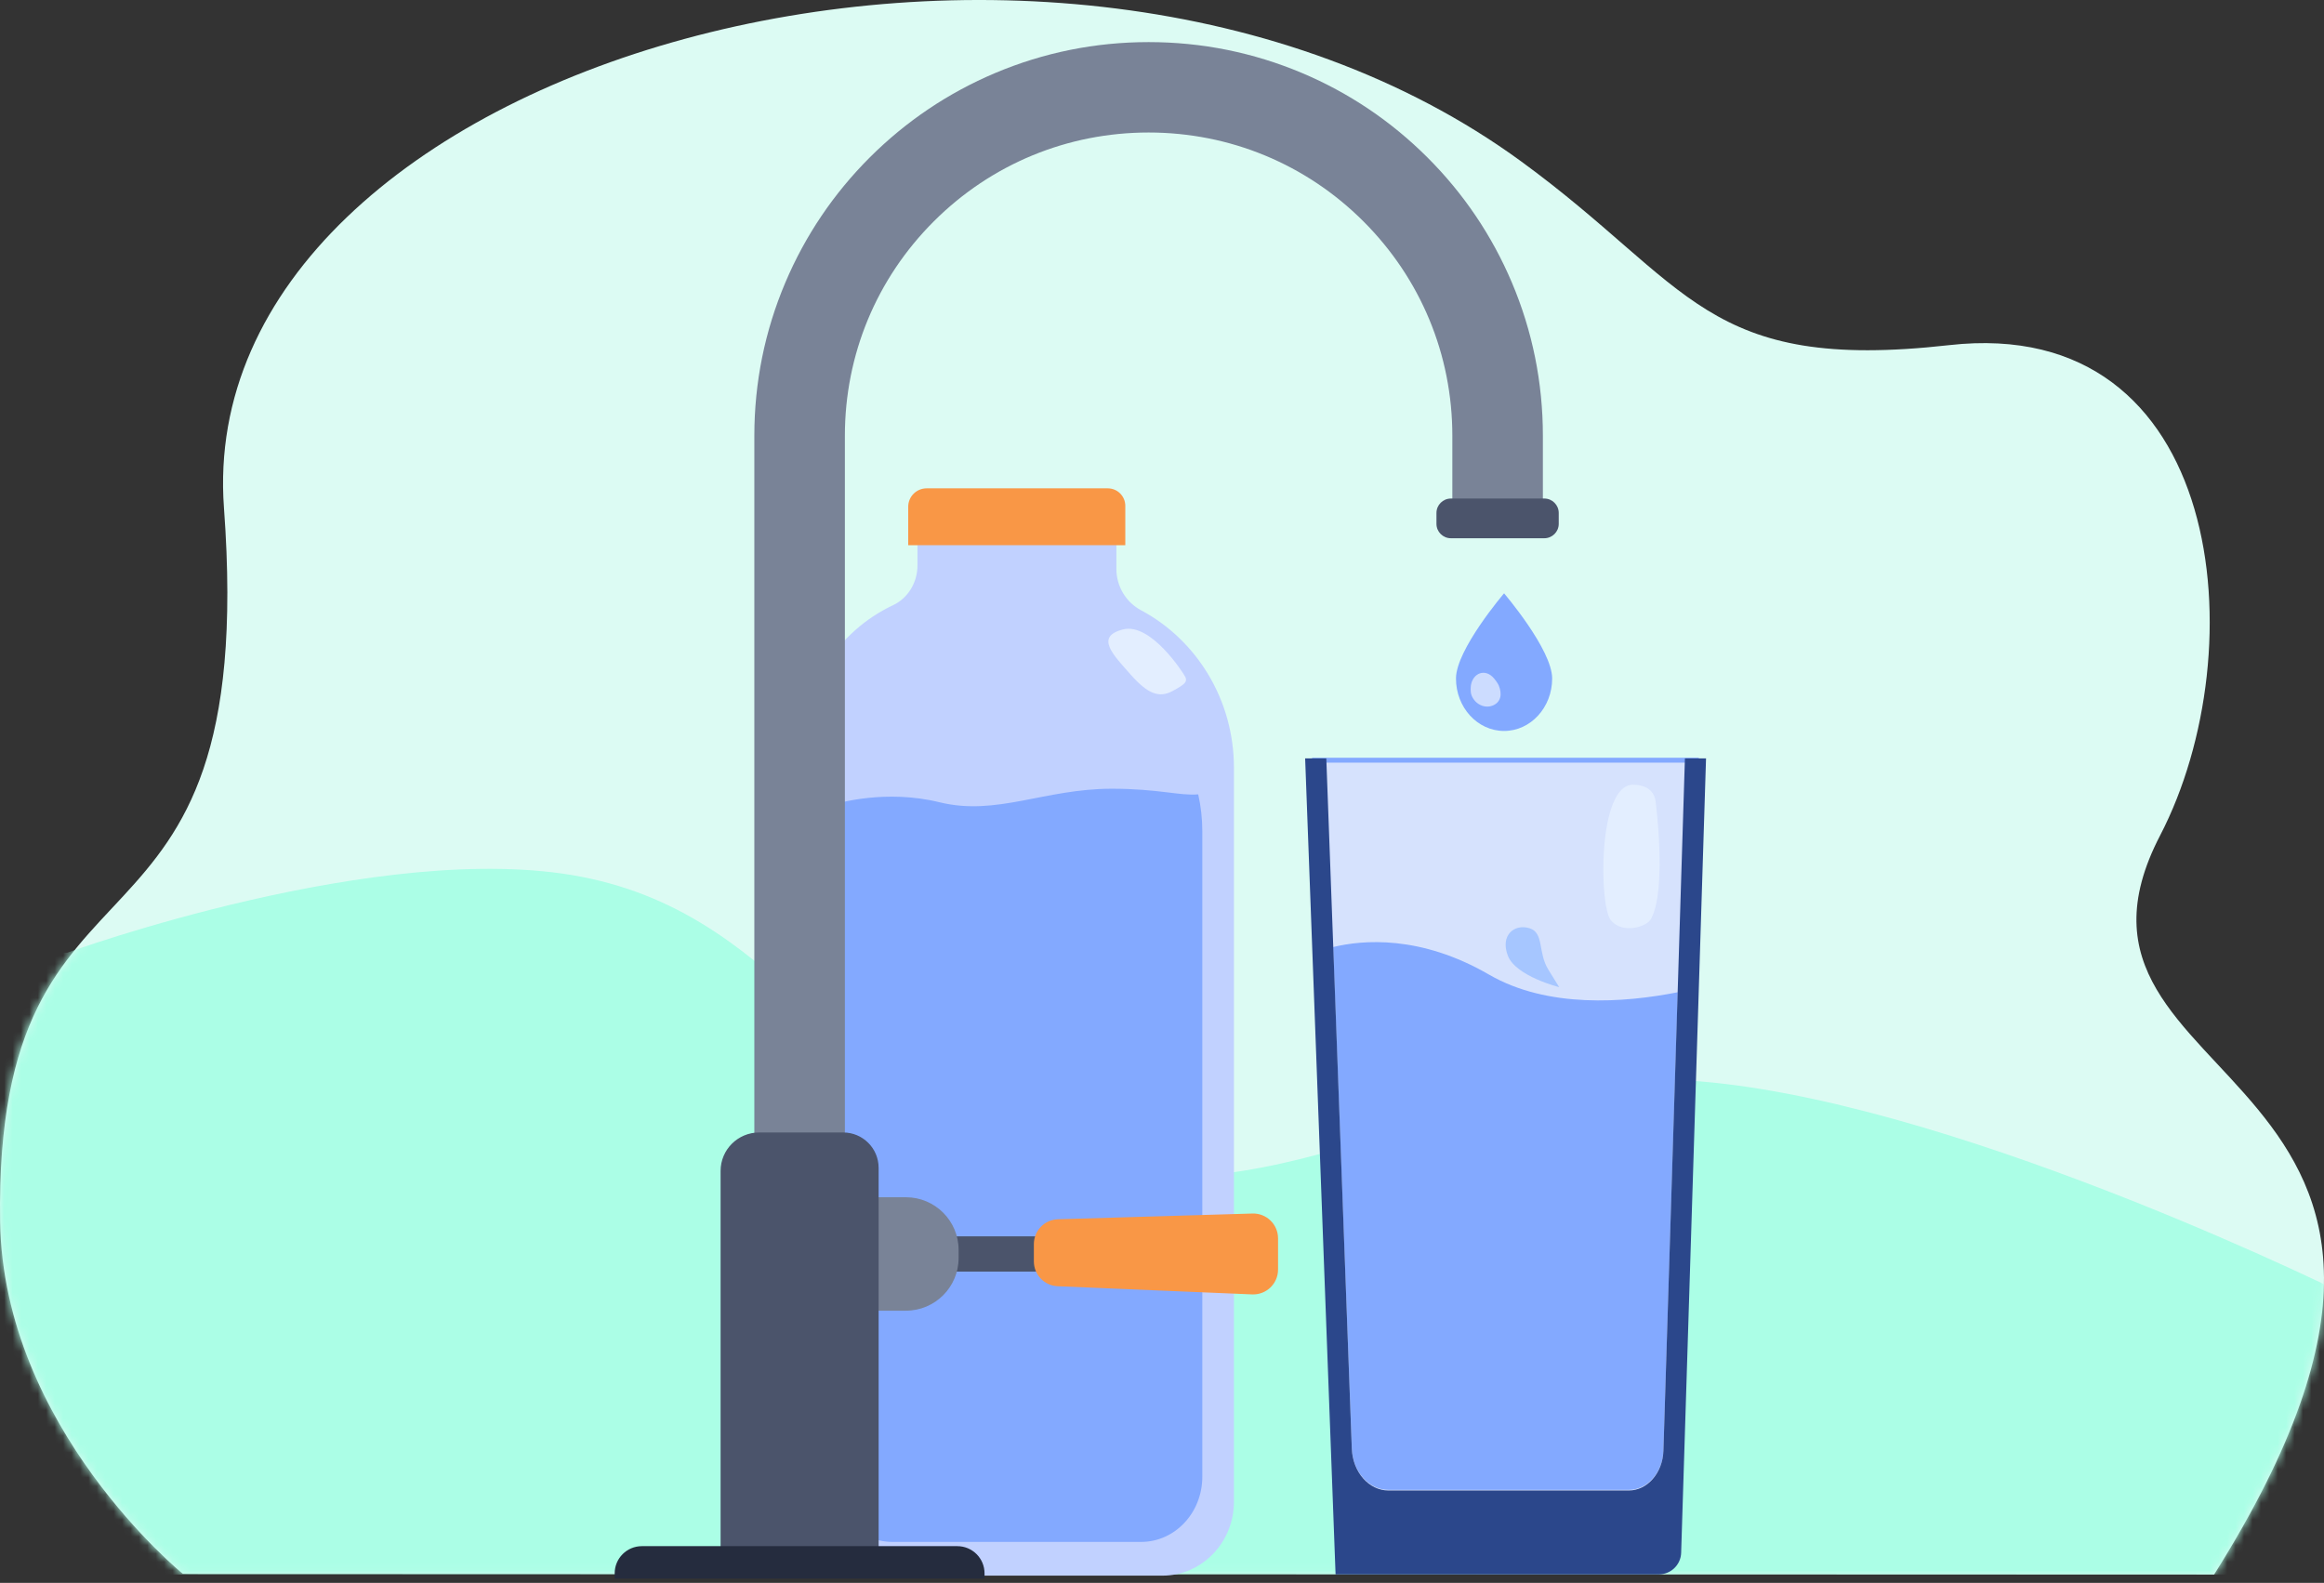 <svg width="276" height="188" viewBox="0 0 276 188" fill="none" xmlns="http://www.w3.org/2000/svg">
<rect x="0" y="0" width="276" height="188" fill="#333333" stroke="none"/>
<path d="M262.954 187L115.081 186.949L40.773 186.923L36.636 186.92L21.707 186.918C21.707 186.918 0.382 169.582 0.012 145.075C-0.716 96.785 30.893 118.536 26.599 60.336C22.68 7.229 125.059 -21.408 180.65 19.165C200.861 33.916 202.446 44.262 231.489 40.991C264.273 37.299 268.009 77.143 256.535 99.229C240.253 130.567 301.681 125.419 262.954 187Z" fill="#DCFBF3"/>
<mask id="mask0_4113_5274" style="mask-type:alpha" maskUnits="userSpaceOnUse" x="0" y="0" width="276" height="187">
<path d="M262.954 187L115.081 186.949L40.773 186.923L36.636 186.92L21.707 186.918C21.707 186.918 0.382 169.582 0.012 145.075C-0.716 96.785 30.893 118.536 26.599 60.336C22.68 7.229 125.059 -21.408 180.65 19.165C200.861 33.916 202.446 44.262 231.489 40.991C264.273 37.299 268.009 77.143 256.535 99.229C240.253 130.567 301.681 125.419 262.954 187Z" fill="#CEF7F3"/>
</mask>
<g mask="url(#mask0_4113_5274)">
<path d="M69 104.125C45.338 99.566 7.962 113.156 7.962 113.156H-5.308V187H279.185V154.062C279.185 154.062 234.394 131.69 203.285 128.562C172.536 125.472 154.7 145.673 124.731 138.125C100.013 131.9 94.029 108.947 69 104.125Z" fill="#ABFEE6"/>
</g>
<path d="M146.544 91.198V178.346C146.544 183.201 142.739 187.137 138.048 187.137H103.494C98.802 187.137 95 183.201 95 178.346V89.628C95 81.737 99.533 74.945 106.052 71.883C107.835 71.045 108.959 69.185 108.959 67.16V63.649H132.582V67.563C132.582 69.643 133.724 71.526 135.51 72.479C142.062 75.974 146.544 83.044 146.544 91.198Z" fill="#C1D1FF"/>
<path d="M142.787 98.712V175.396C142.787 179.667 139.535 183.131 135.525 183.131H105.978C101.966 183.131 98.715 179.667 98.715 175.396V97.329C98.715 96.746 98.741 96.168 98.796 95.6C99.536 95.371 105.2 93.724 111.561 95.281C118.386 96.952 124.006 93.678 132.036 93.678C137.628 93.678 140.106 94.541 142.3 94.344C142.617 95.745 142.787 97.207 142.787 98.712Z" fill="#83A9FF"/>
<path d="M133.642 64.752H107.86V60.186C107.86 58.979 108.84 58 110.049 58H131.561C132.71 58 133.642 58.931 133.642 60.08V64.752Z" fill="#F99746"/>
<path d="M140.593 80.102C140.593 80.102 136.74 73.907 133.369 74.758C130 75.609 132.212 77.778 134.261 80.102C136.309 82.427 137.668 82.937 139.278 82.061C140.887 81.186 141.139 80.905 140.593 80.102Z" fill="#E3EEFF"/>
<path d="M172.913 80.587C172.913 77.147 178.624 70.469 178.624 70.469C178.624 70.469 184.336 77.147 184.336 80.587C184.336 84.027 181.778 86.815 178.624 86.815C175.47 86.815 172.913 84.027 172.913 80.587Z" fill="#83A9FF"/>
<path d="M174.774 82.614C174.673 82.369 174.645 82.031 174.662 81.657C174.729 80.15 176.122 79.337 177.231 80.361C177.507 80.615 177.894 81.168 177.996 81.413C178.426 82.457 178.241 83.398 177.285 83.792C176.328 84.185 175.203 83.657 174.774 82.614Z" fill="#CCDCFF"/>
<path d="M112.472 151.026H138.093V146.838H112.472V151.026Z" fill="#4B546B"/>
<path d="M100.339 186.113H89.586V51.756C89.586 45.446 90.824 39.322 93.268 33.555C95.627 27.987 99.002 22.986 103.299 18.694C107.599 14.402 112.605 11.031 118.182 8.675C123.957 6.237 130.091 5 136.41 5C142.729 5 148.861 6.237 154.638 8.675C160.214 11.031 165.22 14.402 169.519 18.694C173.817 22.986 177.193 27.987 179.551 33.555C181.995 39.322 183.234 45.446 183.234 51.756V62.825H172.481V51.756C172.481 42.135 168.729 33.09 161.916 26.286C155.102 19.484 146.044 15.738 136.41 15.738C126.775 15.738 117.716 19.484 110.904 26.286C104.091 33.09 100.339 42.135 100.339 51.756V186.113Z" fill="#798397"/>
<path d="M107.585 155.668H101.145V142.196H107.585C111.042 142.196 113.845 144.994 113.845 148.448V149.416C113.845 152.869 111.042 155.668 107.585 155.668Z" fill="#798397"/>
<path d="M148.705 153.734L125.611 152.765C124.03 152.698 122.782 151.399 122.782 149.819V147.758C122.782 146.163 124.051 144.857 125.647 144.81L148.741 144.129C150.405 144.08 151.782 145.413 151.782 147.077V150.786C151.782 152.464 150.383 153.804 148.705 153.734Z" fill="#F99746"/>
<path d="M104.346 186.113H85.578V139.073C85.578 136.548 87.627 134.503 90.155 134.503H100.139C102.463 134.503 104.346 136.384 104.346 138.704V186.113Z" fill="#4B546B"/>
<path d="M116.925 187.487H73V186.865C73 185.081 74.447 183.635 76.233 183.635H113.69C115.476 183.635 116.925 185.081 116.925 186.865V187.487Z" fill="#252C3E"/>
<path d="M183.409 63.927H172.304C171.365 63.927 170.595 63.16 170.595 62.222V60.918C170.595 59.979 171.365 59.212 172.304 59.212H183.409C184.348 59.212 185.116 59.979 185.116 60.918V62.222C185.116 63.16 184.348 63.927 183.409 63.927Z" fill="#4B546B"/>
<path d="M190.371 106.885C190.371 106.885 188.84 108.291 189.26 109.808C189.68 111.323 191.309 111.504 191.572 110.704C191.835 109.905 191.167 106.605 190.371 106.885Z" fill="#FFB27D"/>
<path d="M157.512 90.001H201.746L198.036 180.795L159.783 180.266L157.512 90.001Z" fill="#D6E2FD"/>
<path d="M199.254 117.847L197.549 172.268C197.465 174.881 195.651 176.949 193.437 176.949H164.899C162.564 176.949 160.644 174.777 160.542 172.017L158.319 112.482C161.798 111.634 168.66 111.011 176.845 115.757C183.787 119.781 192.886 119.105 199.254 117.847Z" fill="#83A9FF"/>
<path d="M201.747 90.579H155.824V90H201.747V90.579Z" fill="#83A9FF"/>
<path d="M202.61 90.075L199.655 184.425C199.609 185.852 198.438 186.986 197.008 186.986H158.613L155 90.075H157.513L158.151 107.378L158.321 111.976L160.541 172.047C160.642 174.833 162.565 177.025 164.901 177.025H193.437C195.649 177.025 197.467 174.937 197.549 172.301L199.254 117.388L199.648 104.659L200.102 90.075H202.61Z" fill="#2B478B"/>
<path d="M196.621 95.178C196.621 95.178 196.542 93.2 193.93 93.2C189.718 93.2 189.896 107.657 191.32 109.316C192.743 110.975 195.565 110.069 196.065 109.158C198.003 105.643 196.621 95.178 196.621 95.178Z" fill="#E3EEFF"/>
<path d="M185.171 117.242C185.171 117.242 180.027 115.959 179.079 113.519C178.13 111.08 179.851 109.696 181.63 110.24C183.412 110.783 182.601 113.095 183.885 115.168C185.171 117.242 185.171 117.242 185.171 117.242Z" fill="#A6C6FF"/>
</svg>
